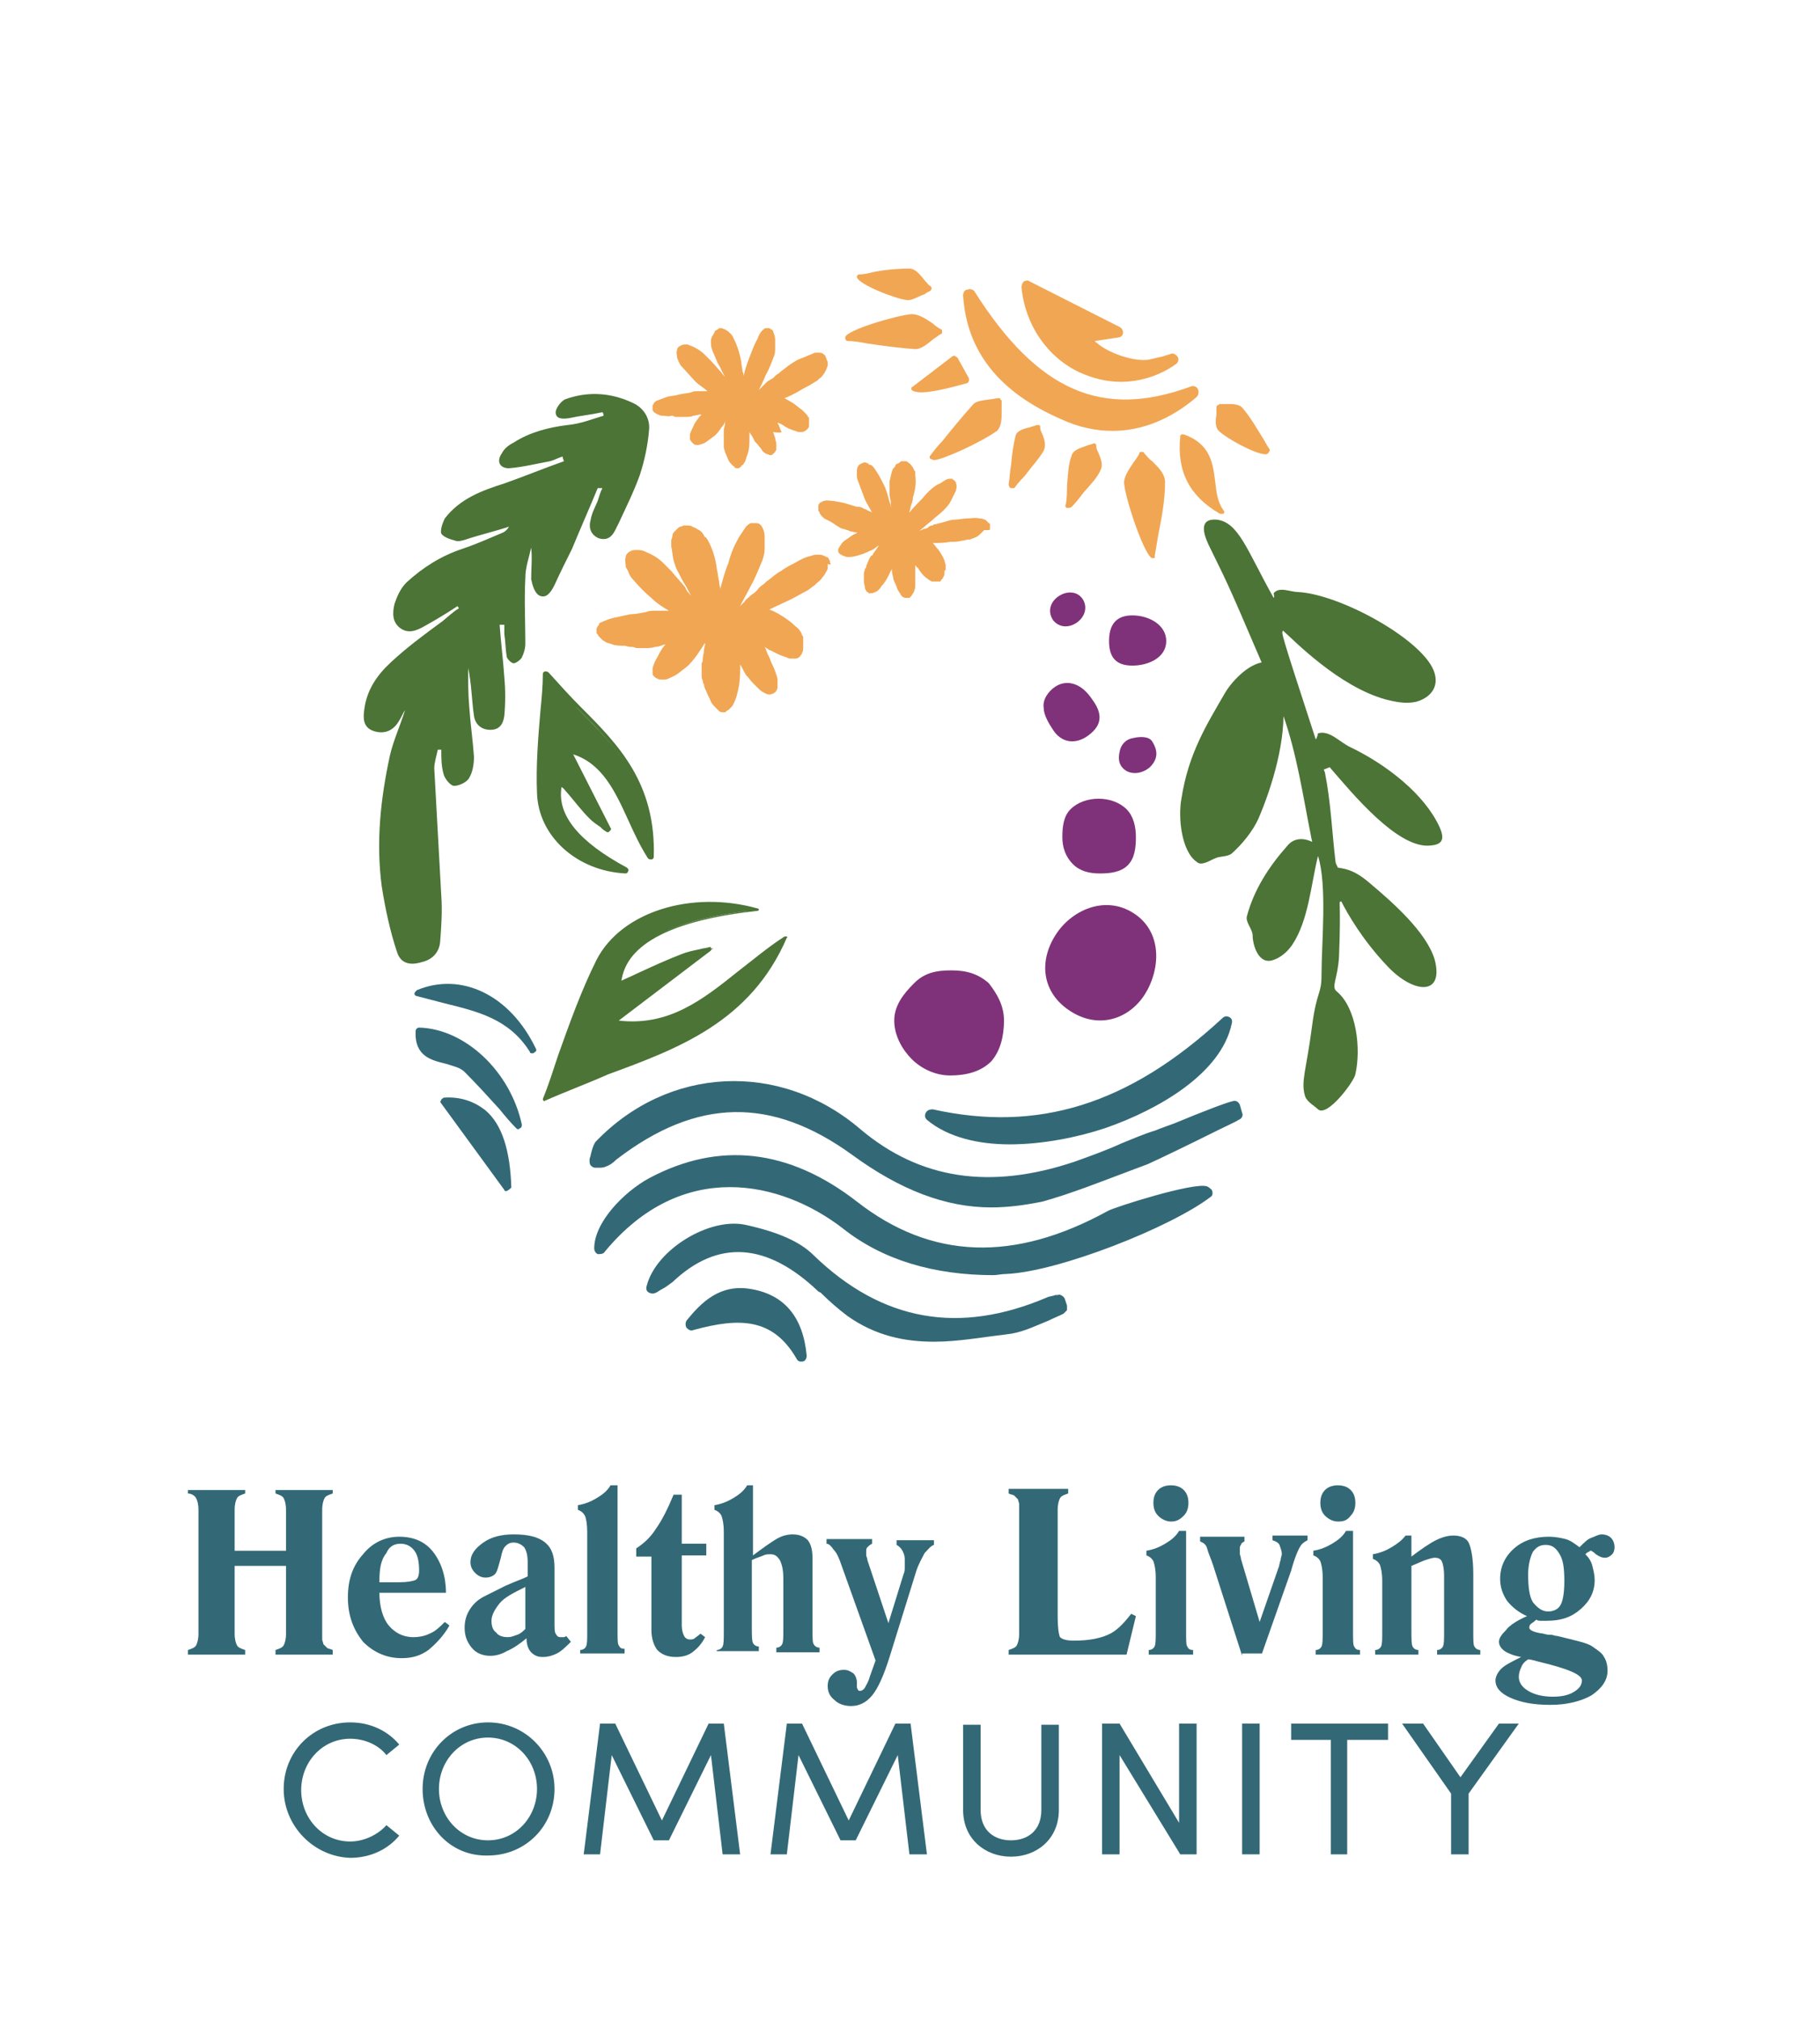 <?xml version="1.0" encoding="utf-8"?>
<!-- Generator: Adobe Illustrator 24.3.0, SVG Export Plug-In . SVG Version: 6.00 Build 0)  -->
<svg version="1.1" id="Layer_1" xmlns="http://www.w3.org/2000/svg" xmlns:xlink="http://www.w3.org/1999/xlink" x="0px" y="0px"
	 viewBox="0 0 155.9 173" style="enable-background:new 0 0 155.9 173;" xml:space="preserve">
<style type="text/css">
	.st0{fill:#336976;}
	.st1{fill:#4B7436;}
	.st2{fill:#F1A653;}
	.st3{fill:#7F3279;}
	.st4{fill-rule:evenodd;clip-rule:evenodd;fill:#7F3279;}
</style>
<g>
	<g>
		<g>
			<path class="st0" d="M17,129.3c0-0.5-0.1-0.8-0.2-1c-0.1-0.2-0.4-0.4-0.7-0.4v-0.3h4.9v0.3c-0.3,0.1-0.6,0.2-0.7,0.4
				c-0.1,0.2-0.2,0.5-0.2,1v3.5h4.4v-3.5c0-0.5-0.1-0.8-0.2-1c-0.1-0.2-0.4-0.3-0.7-0.4v-0.3h4.9v0.3c-0.3,0.1-0.6,0.2-0.7,0.4
				s-0.2,0.5-0.2,1v10.5c0,0.3,0,0.5,0,0.6c0,0.1,0.1,0.3,0.1,0.4c0.1,0.1,0.2,0.2,0.3,0.3c0.1,0.1,0.3,0.1,0.5,0.2v0.4h-4.9v-0.4
				c0.3-0.1,0.6-0.2,0.7-0.4c0.1-0.2,0.2-0.5,0.2-1v-5.8h-4.4v5.8c0,0.5,0.1,0.8,0.2,1c0.1,0.2,0.4,0.3,0.7,0.4v0.4h-4.9v-0.4
				c0.3-0.1,0.6-0.2,0.7-0.4c0.1-0.2,0.2-0.5,0.2-1V129.3z"/>
			<path class="st0" d="M38.1,138.9l0.4,0.3c-0.5,0.9-1.2,1.6-1.8,2.1c-0.7,0.5-1.4,0.7-2.3,0.7c-1.3,0-2.4-0.5-3.3-1.4
				c-0.8-1-1.3-2.2-1.3-3.8c0-1.5,0.4-2.7,1.3-3.7c0.8-1,1.9-1.5,3.1-1.5c1.2,0,2.2,0.4,2.9,1.3c0.7,0.9,1.1,2.1,1.1,3.5h-5.7
				c0,1.2,0.3,2.2,0.8,2.8c0.5,0.6,1.2,1,2.1,1c0.5,0,1-0.1,1.4-0.3C37.3,139.7,37.7,139.3,38.1,138.9z M32.5,135.5h1.7
				c0.7,0,1.2-0.1,1.4-0.2c0.2-0.1,0.3-0.4,0.3-0.8c0-0.7-0.1-1.3-0.4-1.7c-0.3-0.4-0.7-0.6-1.2-0.6c-0.6,0-1,0.3-1.2,0.8
				C32.6,133.6,32.5,134.4,32.5,135.5z"/>
			<path class="st0" d="M48.9,140.6c-0.4,0.4-0.8,0.8-1.2,1c-0.4,0.2-0.8,0.3-1.2,0.3c-0.4,0-0.7-0.1-1-0.4
				c-0.2-0.2-0.4-0.6-0.4-1.2c-0.6,0.5-1.2,0.9-1.7,1.1c-0.5,0.3-1,0.4-1.4,0.4c-0.6,0-1.2-0.2-1.6-0.7c-0.4-0.5-0.6-1-0.6-1.7
				c0-0.5,0.1-1,0.4-1.5c0.3-0.5,0.7-0.9,1.3-1.2c0.4-0.2,1-0.5,1.8-0.9c0.9-0.4,1.5-0.6,1.9-0.8v-1.2c0-0.6-0.1-1-0.3-1.3
				c-0.2-0.2-0.5-0.4-0.9-0.4c-0.3,0-0.5,0.1-0.7,0.3s-0.3,0.5-0.4,1c-0.2,0.7-0.3,1.2-0.5,1.4c-0.2,0.2-0.5,0.3-0.8,0.3
				c-0.3,0-0.6-0.1-0.9-0.4c-0.2-0.2-0.4-0.5-0.4-0.9c0-0.7,0.4-1.2,1.1-1.7c0.7-0.5,1.6-0.7,2.6-0.7c1.2,0,2.1,0.2,2.7,0.7
				c0.6,0.5,0.8,1.2,0.8,2.2v4.7c0,0.4,0,0.8,0.1,0.9c0.1,0.2,0.2,0.3,0.4,0.3c0.1,0,0.2,0,0.3,0c0.1,0,0.2-0.1,0.2-0.1L48.9,140.6z
				 M45,135.9c-1,0.5-1.8,0.9-2.2,1.4c-0.4,0.5-0.7,1-0.7,1.5c0,0.4,0.1,0.8,0.4,1c0.2,0.3,0.6,0.4,1,0.4c0.3,0,0.5-0.1,0.8-0.2
				c0.3-0.1,0.5-0.3,0.7-0.5V135.9z"/>
			<path class="st0" d="M49.7,141.7v-0.4c0.2,0,0.4-0.1,0.5-0.3c0.1-0.2,0.1-0.6,0.1-1.2v-0.2v-8.4c0-0.7-0.1-1.2-0.2-1.4
				s-0.3-0.4-0.6-0.5v-0.4c0.6-0.1,1.1-0.3,1.6-0.6c0.5-0.3,0.9-0.6,1.2-1.1h0.6v12.5c0,0.6,0,1.1,0.1,1.2c0.1,0.2,0.2,0.3,0.5,0.3
				v0.4H49.7z"/>
			<path class="st0" d="M55.8,133.3h-1.3v-0.7c0.6-0.4,1.2-0.9,1.7-1.7c0.5-0.7,1-1.7,1.5-2.9h0.7v4.2h2.1v1h-2.1v6
				c0,0.4,0.1,0.7,0.2,0.9c0.1,0.2,0.3,0.3,0.5,0.3c0.1,0,0.3,0,0.4-0.1c0.1-0.1,0.3-0.2,0.5-0.4l0.4,0.3c-0.3,0.6-0.7,1-1.1,1.3
				c-0.4,0.3-0.9,0.4-1.4,0.4c-0.7,0-1.2-0.2-1.6-0.6c-0.3-0.4-0.5-1-0.5-1.7V133.3z"/>
			<path class="st0" d="M61.4,141.7v-0.4c0.2,0,0.4-0.1,0.5-0.3c0.1-0.2,0.1-0.6,0.1-1.4v-8.4c0-0.7-0.1-1.1-0.2-1.4
				c-0.1-0.2-0.3-0.4-0.6-0.5v-0.4c0.6-0.1,1.1-0.3,1.6-0.6c0.5-0.3,0.9-0.6,1.2-1.1h0.5v6c0.8-0.6,1.5-1.1,2-1.4
				c0.5-0.3,1-0.4,1.4-0.4c0.6,0,1,0.2,1.3,0.5c0.3,0.4,0.4,0.9,0.4,1.6v6.1c0,0.6,0,1.1,0.1,1.2c0.1,0.2,0.3,0.3,0.5,0.3v0.4h-3.7
				v-0.4c0.2,0,0.4-0.1,0.5-0.3c0.1-0.2,0.1-0.6,0.1-1.2v-0.2v-4.2c0-0.7-0.1-1.2-0.3-1.6c-0.2-0.3-0.4-0.5-0.8-0.5
				c-0.2,0-0.4,0-0.6,0.1c-0.2,0.1-0.6,0.2-1,0.4v5.7c0,0.7,0,1.2,0.1,1.4c0.1,0.2,0.3,0.3,0.5,0.3v0.4H61.4z"/>
			<path class="st0" d="M75,142.2l-2.9-8.1c-0.2-0.6-0.4-1.1-0.7-1.4c-0.2-0.3-0.4-0.5-0.6-0.5v-0.4h3.9v0.4
				c-0.2,0.1-0.3,0.2-0.4,0.3c-0.1,0.1-0.1,0.2-0.1,0.4c0,0.1,0,0.2,0,0.3c0,0.1,0.1,0.2,0.1,0.4l1.8,5.4l1.3-4.2
				c0.1-0.2,0.1-0.4,0.1-0.6c0-0.2,0-0.4,0-0.7c0-0.3-0.1-0.5-0.2-0.7c-0.1-0.2-0.3-0.4-0.5-0.5v-0.4H80v0.4
				c-0.3,0.1-0.5,0.4-0.8,0.7c-0.2,0.4-0.5,0.9-0.7,1.5l-2.3,7.4c-0.5,1.6-1,2.7-1.5,3.3c-0.5,0.6-1.1,0.9-1.8,0.9
				c-0.6,0-1.1-0.2-1.4-0.5c-0.4-0.3-0.6-0.7-0.6-1.2c0-0.4,0.1-0.7,0.4-1c0.3-0.3,0.6-0.4,1-0.4c0.3,0,0.5,0.1,0.8,0.3
				c0.2,0.2,0.3,0.5,0.3,0.8c0,0,0,0,0,0.1c0,0,0,0.1,0,0.1c0,0.2,0,0.3,0.1,0.4c0,0.1,0.1,0.1,0.2,0.1c0.1,0,0.3-0.1,0.4-0.3
				c0.1-0.2,0.3-0.5,0.4-0.9L75,142.2z"/>
			<path class="st0" d="M86.4,141.7v-0.4c0.3-0.1,0.6-0.2,0.7-0.4c0.1-0.2,0.2-0.5,0.2-1v-10.5c0-0.3,0-0.5,0-0.6s-0.1-0.3-0.1-0.4
				c-0.1-0.1-0.2-0.2-0.3-0.3c-0.1-0.1-0.3-0.1-0.5-0.2v-0.4h5.1v0.4c-0.3,0.1-0.6,0.2-0.7,0.4c-0.1,0.2-0.2,0.5-0.2,1v9.1
				c0,1,0.1,1.6,0.2,1.8c0.2,0.2,0.6,0.3,1.2,0.3c1.3,0,2.2-0.2,2.9-0.5c0.7-0.3,1.3-0.9,2-1.8l0.4,0.2l-0.8,3.3H86.4z"/>
			<path class="st0" d="M101.6,131.2v8.6c0,0.6,0,1.1,0.1,1.2c0.1,0.2,0.2,0.3,0.5,0.3v0.4h-3.8v-0.4c0.2,0,0.4-0.1,0.5-0.3
				c0.1-0.2,0.1-0.6,0.1-1.4v-4.5c0-0.7-0.1-1.1-0.2-1.4c-0.1-0.2-0.3-0.4-0.6-0.5v-0.4c0.6-0.1,1.1-0.3,1.6-0.6
				c0.5-0.3,0.9-0.6,1.2-1.1H101.6z M100.3,130.3c-0.4,0-0.8-0.2-1.1-0.5c-0.3-0.3-0.4-0.7-0.4-1.1c0-0.4,0.1-0.8,0.4-1.1
				c0.3-0.3,0.7-0.4,1.1-0.4c0.4,0,0.8,0.1,1.1,0.4c0.3,0.3,0.4,0.7,0.4,1.1c0,0.4-0.1,0.8-0.4,1.1
				C101,130.2,100.7,130.3,100.3,130.3z"/>
			<path class="st0" d="M106.4,141.8l-2.5-7.8c-0.2-0.6-0.4-1-0.5-1.4s-0.4-0.5-0.6-0.6v-0.4h3.8v0.4c-0.2,0.1-0.3,0.2-0.3,0.3
				c-0.1,0.1-0.1,0.2-0.1,0.4c0,0.1,0,0.2,0,0.3c0,0.2,0.1,0.3,0.1,0.5l1.6,5.4l1.6-4.6c0.1-0.2,0.1-0.5,0.2-0.7
				c0-0.2,0.1-0.4,0.1-0.5c0-0.3-0.1-0.5-0.2-0.8c-0.1-0.2-0.3-0.3-0.6-0.4v-0.4h3v0.4c-0.2,0.1-0.5,0.3-0.6,0.5
				c-0.2,0.3-0.5,1-0.8,2.1l-2.5,7.1H106.4z"/>
			<path class="st0" d="M115.9,131.2v8.6c0,0.6,0,1.1,0.1,1.2c0.1,0.2,0.2,0.3,0.5,0.3v0.4h-3.8v-0.4c0.2,0,0.4-0.1,0.5-0.3
				c0.1-0.2,0.1-0.6,0.1-1.4v-4.5c0-0.7-0.1-1.1-0.2-1.4c-0.1-0.2-0.3-0.4-0.6-0.5v-0.4c0.6-0.1,1.1-0.3,1.6-0.6
				c0.5-0.3,0.9-0.6,1.2-1.1H115.9z M114.6,130.3c-0.4,0-0.8-0.2-1.1-0.5c-0.3-0.3-0.4-0.7-0.4-1.1c0-0.4,0.1-0.8,0.4-1.1
				c0.3-0.3,0.7-0.4,1.1-0.4c0.4,0,0.8,0.1,1.1,0.4c0.3,0.3,0.4,0.7,0.4,1.1c0,0.4-0.1,0.8-0.4,1.1
				C115.4,130.2,115.1,130.3,114.6,130.3z"/>
			<path class="st0" d="M117.8,141.7v-0.4c0.2,0,0.4-0.1,0.5-0.3c0.1-0.2,0.1-0.6,0.1-1.4v-4.2c0-0.7-0.1-1.1-0.2-1.4
				c-0.1-0.2-0.3-0.4-0.6-0.5v-0.4c0.6-0.1,1.1-0.3,1.6-0.6c0.5-0.3,0.9-0.6,1.2-1h0.5v1.8c0.8-0.6,1.5-1.1,2.1-1.4
				c0.6-0.3,1.1-0.4,1.5-0.4c0.6,0,1.1,0.2,1.3,0.6c0.2,0.4,0.4,1.3,0.4,2.7v5c0,0.6,0,1.1,0.1,1.2c0.1,0.2,0.3,0.3,0.5,0.3v0.4
				h-3.7v-0.4c0.2,0,0.4-0.1,0.5-0.3c0.1-0.2,0.1-0.6,0.1-1.4V135c0-0.7-0.1-1.1-0.2-1.3c-0.1-0.2-0.3-0.3-0.6-0.3
				c-0.2,0-0.5,0.1-0.8,0.2c-0.3,0.1-0.7,0.3-1.2,0.5v5.5c0,0.7,0,1.2,0.1,1.4c0.1,0.2,0.3,0.3,0.5,0.3v0.4H117.8z"/>
			<path class="st0" d="M130.8,138.4c-0.7-0.3-1.3-0.8-1.7-1.3c-0.4-0.6-0.6-1.2-0.6-1.9c0-1,0.4-1.9,1.2-2.6c0.8-0.7,1.8-1,3-1
				c0.5,0,1,0.1,1.4,0.2s0.8,0.4,1.2,0.7c0.4-0.4,0.7-0.7,1-0.8s0.6-0.3,0.9-0.3c0.3,0,0.6,0.1,0.8,0.3c0.2,0.2,0.3,0.5,0.3,0.8
				c0,0.3-0.1,0.5-0.2,0.6c-0.2,0.2-0.4,0.3-0.6,0.3c-0.3,0-0.5-0.1-0.8-0.3c-0.2-0.2-0.4-0.3-0.4-0.3c-0.1,0-0.1,0-0.2,0.1
				c-0.1,0-0.2,0.1-0.3,0.2c0.3,0.3,0.5,0.6,0.6,1c0.1,0.4,0.2,0.8,0.2,1.2c0,1-0.4,1.8-1.2,2.5c-0.8,0.7-1.7,1-2.9,1
				c-0.2,0-0.4,0-0.5,0s-0.3,0-0.4-0.1c-0.2,0.2-0.4,0.3-0.5,0.4c-0.1,0.1-0.1,0.2-0.1,0.3c0,0.2,0.4,0.4,1.2,0.5
				c0.3,0.1,0.5,0.1,0.7,0.1c0.1,0,0.3,0.1,0.5,0.1c1.6,0.4,2.6,0.6,3,0.9c0.4,0.3,0.8,0.5,1,0.9c0.2,0.3,0.3,0.7,0.3,1.2
				c0,0.8-0.5,1.5-1.4,2.1c-0.9,0.5-2.1,0.8-3.5,0.8c-1.4,0-2.5-0.2-3.4-0.6c-0.9-0.4-1.3-0.9-1.3-1.5c0-0.3,0.2-0.7,0.5-1
				c0.3-0.3,0.9-0.6,1.7-1c-0.6-0.1-1.1-0.3-1.4-0.5c-0.3-0.2-0.5-0.5-0.5-0.8c0-0.3,0.2-0.6,0.6-1
				C129.3,139.2,129.9,138.8,130.8,138.4z M130.9,142.1c-0.3,0.2-0.5,0.4-0.6,0.7c-0.1,0.2-0.2,0.5-0.2,0.8c0,0.5,0.3,0.9,0.8,1.2
				c0.5,0.3,1.2,0.5,2.1,0.5c0.7,0,1.3-0.1,1.8-0.4c0.5-0.3,0.7-0.6,0.7-1c0-0.5-1.2-1-3.7-1.6C131.4,142.2,131.1,142.1,130.9,142.1
				z M132.6,138c0.5,0,0.9-0.2,1.1-0.6c0.2-0.4,0.3-1.1,0.3-2c0-1.1-0.1-1.8-0.4-2.3c-0.3-0.5-0.6-0.8-1.2-0.8
				c-0.5,0-0.8,0.2-1.1,0.6c-0.2,0.4-0.4,1.1-0.4,1.9c0,1.1,0.1,1.9,0.4,2.4C131.7,137.7,132.1,138,132.6,138z"/>
		</g>
		<g>
			<path class="st0" d="M24.3,153.2c0-3.2,2.5-5.7,5.7-5.7c1.7,0,3.2,0.7,4.2,1.9l-1.1,0.9c-0.7-0.9-1.9-1.4-3.1-1.4
				c-2.4,0-4.2,2-4.2,4.4c0,2.4,1.8,4.4,4.2,4.4c1.2,0,2.4-0.6,3.1-1.4l1.1,0.9c-1,1.2-2.5,1.9-4.2,1.9
				C26.9,159,24.3,156.4,24.3,153.2z"/>
			<path class="st0" d="M36.2,153.2c0-3.2,2.5-5.7,5.6-5.7c3.2,0,5.7,2.6,5.7,5.7c0,3.2-2.5,5.7-5.7,5.7
				C38.6,159,36.2,156.4,36.2,153.2z M46,153.2c0-2.4-1.8-4.4-4.2-4.4c-2.4,0-4.2,2-4.2,4.4c0,2.4,1.8,4.4,4.2,4.4
				C44.2,157.6,46,155.6,46,153.2z"/>
			<path class="st0" d="M61.9,158.8l-1-8.5l-3.6,7.3h-1.3l-3.6-7.3l-1,8.5H50l1.4-11.2h1.3l4,8.3l4-8.3H62l1.4,11.2H61.9z"/>
			<path class="st0" d="M77.9,158.8l-1-8.5l-3.6,7.3h-1.3l-3.6-7.3l-1,8.5H66l1.4-11.2h1.3l4,8.3l4-8.3H78l1.4,11.2H77.9z"/>
			<path class="st0" d="M82.5,155v-7.3H84v7.3c0,1.8,1.2,2.6,2.6,2.6s2.6-0.8,2.6-2.6v-7.3h1.5v7.3c0,2.5-1.9,4-4.1,4
				S82.5,157.5,82.5,155z"/>
			<path class="st0" d="M102.5,147.6v11.2h-1.4l-5.2-8.5v8.5h-1.5v-11.2h1.5l5.1,8.5v-8.5H102.5z"/>
			<path class="st0" d="M106.4,147.6h1.5v11.2h-1.5V147.6z"/>
			<path class="st0" d="M118.8,149h-3.4v9.8H114V149h-3.4v-1.4h8.3V149z"/>
			<path class="st0" d="M130.1,147.6l-4.3,6v5.2h-1.5v-5.2l-4.2-6h1.8l3.2,4.6l3.3-4.6H130.1z"/>
		</g>
	</g>
	<g>
		<g>
			<g>
				<path class="st1" d="M107.8,70.1c-0.5,1.1-1.4,2.2-2.3,3c-0.4,0.3-1,0.2-1.4,0.4c-0.5,0.2-1.2,0.7-1.6,0.3
					c-1.3-0.9-1.6-3.8-1.3-5.4c0.6-3.9,2.2-6.4,3.7-9c0.5-0.9,2-2.6,3.4-2.7c0.1-0.2-0.1,0.3-0.2,0.1c-3.2-7.5-3-6.9-4.6-10.2
					c-0.5-1.1-0.7-2.2,0.7-2.1c1.9,0.2,2.6,2.6,4.9,6.7c0.1-0.1,0-0.3,0-0.4c0.5-0.6,1.4-0.1,2.1-0.1c3.6,0.2,10.5,4,11.6,6.7
					c0.6,1.5-0.4,2.4-1.5,2.7c-0.9,0.2-1.8,0-2.6-0.2c-4-1.1-7.8-5-8.8-5.9c-0.1,0.3-0.4-0.5,2.8,9.3c0.1,0,0.2-0.5,0.2-0.5
					c1-0.3,1.9,0.8,2.8,1.2c3.1,1.5,6.3,4,7.6,6.8c0.4,0.9,0.4,1.5-0.7,1.6c-2.8,0.4-6.8-4.5-8.7-6.7c0,0-0.5,0.2-0.5,0.2
					c0,0.1,0.1,0.2,0.1,0.3c0.5,2.5,0.6,5.1,0.9,7.6c0,0.1,0.1,0.3,0.2,0.5c0.5,0.1,1.3,0.1,2.7,1.3c1.9,1.6,4.9,4.2,5.6,6.6
					c0.8,3.1-1.8,2.9-4,0.6c-2.2-2.3-3.5-4.6-4-5.6c-0.3,0,0-0.2-0.2,4.7c-0.1,1.9-0.7,2.6-0.2,3c1.7,1.4,2.1,4.9,1.6,7.1
					c-0.1,0.6-2.4,3.7-3.2,3c-0.3-0.3-0.9-0.6-1.1-1.1c-0.4-1.3,0.1-2.2,0.6-6.1c0.4-3,0.8-2.6,0.8-4.3c0-2.7,0.5-7.7-0.3-10.2
					c-0.6,2.4-0.8,5.5-2.2,7.6c-0.4,0.6-1,1.1-1.6,1.3c-1.3,0.5-1.8-1.3-1.8-2.1c0-0.5-0.6-1.1-0.5-1.6c0.6-2.3,1.9-4.3,3.5-6.1
					c0.5-0.6,1.3-0.7,2.1-0.3c0-0.1-0.1-0.4-0.1-0.5c-0.7-3.5-1.2-7-2.4-10.4c0-0.5,0-0.8,0-1.1C110.2,63.3,109,67.3,107.8,70.1z"/>
			</g>
			<path class="st1" d="M51.2,41.8c-0.7,1.7-1.5,3.5-2.2,5.2C48.5,48,48,49,47.5,50.1c-0.3,0.6-0.7,1.2-1.3,0.9
				c-0.4-0.2-0.6-0.9-0.7-1.4c0-0.9,0.1-1.8,0-2.7c-0.2,0.9-0.5,1.7-0.5,2.6c-0.1,1.9,0,3.7,0,5.6c0,0.4-0.1,0.8-0.3,1.2
				c-0.1,0.2-0.5,0.5-0.7,0.5c-0.2,0-0.6-0.4-0.6-0.6c-0.1-0.6-0.1-1.3-0.2-1.9c0-0.3,0-0.5,0-0.8c-0.1,0-0.2,0-0.4,0
				c0.1,1.5,0.3,3,0.4,4.5c0.1,1.1,0.1,2.2,0,3.3c-0.1,0.7-0.4,1.2-1.2,1.2c-0.8,0-1.3-0.5-1.4-1.2c-0.2-1.4-0.2-2.7-0.5-4.1
				c0,1.1,0,2.3,0.1,3.4c0.1,1.4,0.3,2.8,0.4,4.2c0,0.6-0.1,1.3-0.4,1.8c-0.2,0.4-0.9,0.7-1.3,0.7c-0.3,0-0.8-0.6-0.9-1
				c-0.2-0.7-0.2-1.4-0.2-2.1c-0.1,0-0.2,0-0.3,0c-0.1,0.5-0.3,1.1-0.3,1.6c0.2,3.6,0.4,7.3,0.6,10.9c0.1,1.3,0,2.7-0.1,4
				c-0.1,0.9-0.7,1.5-1.6,1.7c-1,0.3-1.8,0.1-2.1-0.9c-0.6-1.8-1-3.7-1.3-5.6c-0.5-3.8-0.1-7.5,0.7-11.2c0.3-1.3,0.9-2.6,1.3-3.9
				c-0.2,0.3-0.3,0.6-0.5,0.9c-0.5,0.9-1.3,1.2-2.2,0.9c-0.9-0.3-0.9-1.1-0.8-1.8c0.2-1.7,1.1-3,2.3-4.1c1.4-1.3,2.9-2.4,4.4-3.5
				c0.5-0.4,0.9-0.8,1.4-1.1c0-0.1-0.1-0.1-0.1-0.2c-0.9,0.6-1.9,1.2-2.8,1.7c-0.7,0.4-1.4,0.7-2.1,0.2c-0.7-0.5-0.7-1.3-0.5-2.1
				c0.2-0.6,0.5-1.3,1-1.8c1.4-1.3,3-2.3,4.8-2.9c1.2-0.4,2.3-0.9,3.5-1.4c0.2-0.1,0.4-0.3,0.5-0.5c-1.2,0.4-2.5,0.7-3.7,1.1
				c-0.3,0.1-0.7,0.2-0.9,0.1c-0.4-0.1-1-0.3-1.2-0.6c-0.1-0.3,0.1-0.9,0.3-1.3c1.3-1.7,3.2-2.4,5.1-3c1.7-0.6,3.4-1.3,5.1-1.9
				c0-0.1-0.1-0.2-0.1-0.4c-0.4,0.1-0.7,0.3-1.1,0.4c-1.1,0.2-2.3,0.5-3.5,0.6c-0.8,0-1.1-0.6-0.6-1.3c0.2-0.4,0.6-0.7,1-0.9
				c1.4-0.9,3-1.3,4.6-1.5c1.1-0.1,2.1-0.5,3.1-0.8c0-0.1,0-0.2-0.1-0.3c-0.9,0.2-1.9,0.3-2.8,0.5c-0.6,0.1-1.2,0.1-1.2-0.5
				c0-0.3,0.4-0.9,0.8-1.1c1.9-0.7,3.9-0.6,5.8,0.3c0.9,0.4,1.5,1.3,1.4,2.3c-0.1,1.3-0.4,2.7-0.8,3.9c-0.5,1.4-1.2,2.8-1.8,4.1
				c-0.1,0.2-0.2,0.4-0.3,0.6c-0.3,0.6-0.7,0.9-1.4,0.7c-0.7-0.3-0.9-0.9-0.7-1.6c0.1-0.6,0.4-1.1,0.6-1.6c0.1-0.3,0.2-0.7,0.4-1.1
				C51.3,41.8,51.2,41.8,51.2,41.8z"/>
		</g>
		<g>
			<g>
				<path class="st2" d="M102.1,33.6c-3.3,2.8-7.2,3.5-11,1.8c-4.3-1.9-7.8-4.8-8.1-10.1C87.5,32.4,93,37,102.1,33.6z"/>
				<path class="st2" d="M95.3,36.9c-1.4,0-2.9-0.3-4.4-1c-5.3-2.3-8.1-5.8-8.4-10.6c0-0.2,0.1-0.5,0.4-0.5c0.2-0.1,0.5,0,0.6,0.2
					c5.4,8.5,10.9,10.9,18.5,8.1c0.2-0.1,0.5,0,0.6,0.2c0.1,0.2,0.1,0.5-0.1,0.7C100.3,35.9,97.8,36.9,95.3,36.9z M83.9,27.6
					c0.9,3.2,3.3,5.6,7.4,7.4c2.6,1.1,5.2,1.1,7.6,0.1C91.8,36.3,87.2,32.2,83.9,27.6z"/>
			</g>
			<g>
				<path class="st2" d="M100.5,30.8c-5.6,3.6-11.9-0.4-12.5-6.3c2.5,1.3,4.8,2.4,7.7,3.9c-1.3,0.2-1.9,0.3-2.5,0.4
					c-0.6,1.1,3.1,2.8,5.3,2.5C99.1,31.2,99.8,31,100.5,30.8z"/>
				<path class="st2" d="M96,32.7c-1.2,0-2.4-0.3-3.5-0.8c-2.8-1.3-4.7-4.1-5-7.3c0-0.2,0.1-0.4,0.2-0.5c0.2-0.1,0.4-0.1,0.5,0
					l7.7,3.9c0.2,0.1,0.3,0.3,0.3,0.5c0,0.2-0.2,0.4-0.4,0.4l-2,0.3c0,0.1,0.1,0.1,0.2,0.2c0.9,0.8,3.1,1.6,4.4,1.4
					c0.4-0.1,0.9-0.2,1.3-0.3c0.2-0.1,0.4-0.1,0.6-0.2c0.2-0.1,0.5,0.1,0.6,0.3c0.1,0.2,0,0.5-0.2,0.6C99.3,32.2,97.6,32.7,96,32.7z
					 M88.7,25.5c0.5,2.4,2.1,4.5,4.3,5.5c1.1,0.5,2.2,0.8,3.4,0.7c-1.5-0.4-2.9-1.1-3.5-1.9c-0.4-0.6-0.3-1-0.1-1.2
					c0.1-0.1,0.2-0.2,0.4-0.3l0.9-0.1L88.7,25.5z"/>
			</g>
			<g>
				<path class="st2" d="M96.6,41.5c-0.1-0.8,0.8-1.7,1.3-2.6c0.6,0.8,1.8,1.5,1.7,2.3c0,2.1-0.6,4.2-0.9,6.4
					C98.5,47.5,96.8,43.5,96.6,41.5z"/>
				<path class="st2" d="M98.8,47.8c0,0-0.1,0-0.1,0c-0.6-0.1-2.2-4.7-2.4-6.3c-0.1-0.6,0.4-1.3,0.8-1.9c0.2-0.3,0.4-0.5,0.5-0.8
					c0-0.1,0.1-0.1,0.2-0.1c0.1,0,0.2,0,0.2,0.1c0.2,0.2,0.4,0.5,0.7,0.7c0.6,0.6,1.1,1.1,1.1,1.8c0,1.5-0.3,3.1-0.6,4.6
					c-0.1,0.6-0.2,1.2-0.3,1.8C99,47.7,98.9,47.8,98.8,47.8z M97.9,39.4c-0.1,0.2-0.2,0.3-0.3,0.5c-0.4,0.6-0.8,1.1-0.7,1.6l0,0
					c0.2,1.6,1.2,4.2,1.7,5.4c0.1-0.4,0.1-0.7,0.2-1.1c0.3-1.5,0.5-3,0.6-4.5c0-0.4-0.5-0.9-1-1.4C98.2,39.7,98.1,39.5,97.9,39.4z
					 M96.6,41.5L96.6,41.5L96.6,41.5z"/>
			</g>
			<g>
				<path class="st2" d="M101.4,37.4c3.4,1.2,1.9,4.5,3.3,6.3C102.3,42.5,101,40.6,101.4,37.4z"/>
				<path class="st2" d="M104.6,44c0,0-0.1,0-0.1,0c-2.6-1.5-3.7-3.6-3.4-6.6c0-0.1,0-0.1,0.1-0.2c0.1,0,0.1,0,0.2,0
					c2.3,0.8,2.5,2.5,2.7,4.1c0.1,0.9,0.2,1.7,0.7,2.4c0.1,0.1,0.1,0.2,0,0.3C104.8,44,104.7,44,104.6,44z M101.5,37.7
					c-0.2,2.4,0.6,4.2,2.6,5.5c-0.2-0.6-0.3-1.2-0.4-1.8C103.5,39.9,103.3,38.5,101.5,37.7z"/>
			</g>
			<g>
				<path class="st2" d="M78,27.1c0.8-0.1,1.6,0.9,2.4,1.3c-0.7,0.4-1.4,1.2-2.1,1.1c-1.9-0.1-3.8-0.5-5.8-0.7
					C72.6,28.7,76.2,27.3,78,27.1z"/>
				<path class="st2" d="M78.4,29.9C78.4,29.9,78.4,29.9,78.4,29.9c-1.4-0.1-2.9-0.3-4.2-0.5c-0.5-0.1-1.1-0.2-1.6-0.2
					c-0.1,0-0.2-0.1-0.2-0.3c0-0.6,4.4-1.9,5.7-2l0,0c0.6,0,1.2,0.4,1.8,0.8c0.2,0.2,0.5,0.4,0.7,0.5c0.1,0,0.1,0.1,0.1,0.2
					c0,0.1,0,0.2-0.1,0.2c-0.2,0.1-0.4,0.3-0.6,0.4C79.4,29.5,78.9,29.9,78.4,29.9z M73.4,28.7c0.3,0,0.6,0.1,0.9,0.1
					c1.3,0.2,2.7,0.4,4.1,0.5c0.4,0,0.8-0.3,1.3-0.6c0.1-0.1,0.2-0.2,0.3-0.2c-0.1-0.1-0.3-0.2-0.4-0.3c-0.5-0.4-1-0.8-1.5-0.7l0,0
					C76.7,27.5,74.5,28.3,73.4,28.7z M78,27.1L78,27.1L78,27.1z"/>
			</g>
			<g>
				<path class="st2" d="M80,39.2c1.2-1.4,2.2-3,3.5-4.3c0.4-0.4,1.3-0.4,2-0.5c-0.1,0.8,0.1,1.9-0.3,2.3
					C83.7,37.8,80.1,39.4,80,39.2z"/>
				<path class="st2" d="M80,39.4C80,39.4,80,39.4,80,39.4c-0.1,0-0.2-0.1-0.3-0.1c-0.1-0.1-0.1-0.2,0-0.3c0.3-0.4,0.6-0.8,1-1.2
					c0.8-1,1.7-2.1,2.6-3.1c0.3-0.4,0.9-0.4,1.5-0.5c0.2,0,0.5-0.1,0.7-0.1c0.1,0,0.2,0,0.2,0.1c0.1,0.1,0.1,0.1,0.1,0.2
					c0,0.2,0,0.5,0,0.8c0,0.7,0,1.3-0.4,1.7C84,37.9,80.7,39.4,80,39.4z M85.3,34.7c-0.1,0-0.3,0-0.4,0.1c-0.5,0.1-1,0.1-1.2,0.3
					c-0.9,0.9-1.7,2-2.5,3c-0.2,0.2-0.3,0.4-0.5,0.7c1.1-0.4,3.3-1.4,4.4-2.3c0.2-0.2,0.2-0.8,0.2-1.3C85.3,35,85.3,34.8,85.3,34.7z
					"/>
			</g>
			<g>
				<path class="st2" d="M73.7,23.7c1.4-0.2,2.8-0.5,4.2-0.4c0.5,0,1,0.9,1.6,1.4c-0.6,0.3-1.2,0.8-1.7,0.7
					C76.3,25.2,73.6,23.9,73.7,23.7z"/>
				<path class="st2" d="M77.8,25.7c0,0-0.1,0-0.1,0c-1-0.1-4.3-1.4-4.3-2c0-0.1,0.1-0.2,0.2-0.2c0.4,0,0.8-0.1,1.2-0.2
					c1-0.2,2.1-0.3,3.1-0.3c0.5,0,0.9,0.5,1.3,1c0.2,0.2,0.3,0.4,0.5,0.5c0.1,0.1,0.1,0.1,0.1,0.2c0,0.1-0.1,0.2-0.1,0.2
					c-0.2,0.1-0.4,0.2-0.5,0.3C78.6,25.4,78.2,25.7,77.8,25.7z M74.3,23.9c0.8,0.4,2.4,1.1,3.4,1.3c0.3,0,0.7-0.2,1-0.4
					c0.1,0,0.2-0.1,0.3-0.1c-0.1-0.1-0.2-0.2-0.3-0.3c-0.3-0.4-0.6-0.8-0.9-0.8c-1,0-2,0.1-3,0.3C74.7,23.8,74.5,23.9,74.3,23.9z"/>
			</g>
			<g>
				<path class="st2" d="M78.4,33.2c1.1-0.9,2.3-1.7,3.4-2.6c0.3,0.6,0.7,1.2,1,1.8C81.5,33,78.6,33.6,78.4,33.2z"/>
				<path class="st2" d="M78.9,33.6c-0.4,0-0.7-0.1-0.8-0.2c-0.1-0.1,0-0.3,0.1-0.3l3.4-2.6c0.1,0,0.1-0.1,0.2,0
					c0.1,0,0.1,0.1,0.2,0.1l1,1.8c0,0.1,0,0.1,0,0.2c0,0.1-0.1,0.1-0.1,0.2C82.1,33,80.1,33.6,78.9,33.6z M81.7,31L79,33.1
					c0.8,0,2.4-0.4,3.4-0.8L81.7,31z M78.5,33"/>
			</g>
			<g>
				<path class="st2" d="M104.5,36.7c-0.3-0.3-0.1-1.2-0.1-1.8c0.6,0.1,1.4,0,1.7,0.3c0.9,1.1,1.6,2.3,2.3,3.5
					C108.2,38.9,105.5,37.7,104.5,36.7z"/>
				<path class="st2" d="M108.4,38.9c-0.9,0-3.4-1.4-4-2l0,0c-0.3-0.3-0.3-0.8-0.2-1.4c0-0.2,0-0.4,0-0.6c0-0.1,0-0.1,0.1-0.2
					c0.1,0,0.1-0.1,0.2-0.1c0.2,0,0.4,0,0.6,0c0.5,0,1,0,1.3,0.3c0.7,0.8,1.2,1.7,1.7,2.5c0.2,0.3,0.4,0.7,0.6,1
					c0.1,0.1,0.1,0.2,0,0.3C108.6,38.9,108.5,38.9,108.4,38.9z M104.7,36.5c0.7,0.7,2.4,1.5,3.2,1.8c-0.1-0.2-0.2-0.3-0.3-0.5
					c-0.5-0.8-1.1-1.7-1.7-2.5c-0.1-0.1-0.5-0.1-0.9-0.2c-0.1,0-0.2,0-0.3,0c0,0.1,0,0.3,0,0.4C104.6,35.9,104.6,36.4,104.7,36.5
					L104.7,36.5z"/>
			</g>
			<g>
				<path class="st2" d="M86.7,41.5c0.2-1.9,0.2-3.1,0.6-4.1c0.1-0.4,1.1-0.5,1.6-0.8c0.1,0.6,0.5,1.4,0.3,1.8
					C88.7,39.3,87.9,40.1,86.7,41.5z"/>
				<path class="st2" d="M86.7,41.8c0,0-0.1,0-0.1,0c-0.1,0-0.2-0.2-0.2-0.3c0.1-0.6,0.1-1.1,0.2-1.6c0.1-1.1,0.2-1.8,0.4-2.6
					c0.1-0.4,0.7-0.6,1.2-0.7c0.2-0.1,0.4-0.1,0.6-0.2c0.1,0,0.2,0,0.2,0c0.1,0,0.1,0.1,0.1,0.2c0,0.2,0.1,0.4,0.2,0.6
					c0.2,0.5,0.3,1,0.1,1.4c-0.4,0.7-0.9,1.2-1.5,2c-0.3,0.4-0.7,0.7-1,1.2C86.9,41.8,86.8,41.8,86.7,41.8z M88.8,36.9
					c-0.1,0-0.2,0.1-0.3,0.1c-0.3,0.1-0.8,0.3-0.9,0.4c-0.2,0.7-0.3,1.4-0.4,2.5c0,0.2,0,0.5-0.1,0.8c0.2-0.2,0.3-0.4,0.5-0.6
					c0.7-0.7,1.1-1.3,1.5-1.9c0.1-0.2,0-0.6-0.2-1C88.8,37.2,88.8,37.1,88.8,36.9z"/>
			</g>
			<g>
				<path class="st2" d="M91.6,43.3c0.2-1.9,0.2-3.1,0.5-4.2c0.1-0.4,1.1-0.6,1.6-0.8c0.1,0.6,0.6,1.3,0.4,1.8
					C93.6,41,92.8,41.8,91.6,43.3z"/>
				<path class="st2" d="M91.4,43.5c-0.1,0-0.2-0.2-0.1-0.3c0.1-0.6,0.1-1.1,0.1-1.6c0.1-1.1,0.1-1.8,0.4-2.6
					c0.1-0.4,0.6-0.6,1.2-0.8c0.2-0.1,0.4-0.1,0.6-0.2c0.1,0,0.1-0.1,0.2,0c0.1,0,0.1,0.1,0.1,0.2c0,0.2,0.1,0.4,0.2,0.6
					c0.2,0.5,0.4,1,0.2,1.4c-0.3,0.7-0.8,1.2-1.5,2c-0.3,0.4-0.6,0.8-1,1.2C91.7,43.5,91.6,43.5,91.4,43.5
					C91.5,43.5,91.5,43.5,91.4,43.5z M93.5,38.6c-0.1,0-0.2,0.1-0.3,0.1c-0.3,0.1-0.8,0.3-0.9,0.4c-0.2,0.7-0.3,1.4-0.4,2.5
					c0,0.2,0,0.5-0.1,0.8c0.2-0.2,0.3-0.4,0.5-0.6c0.6-0.8,1.1-1.3,1.4-1.9c0.1-0.2-0.1-0.6-0.2-1C93.6,38.9,93.6,38.7,93.5,38.6z"
					/>
			</g>
		</g>
		<g>
			<g>
				<path class="st1" d="M65,77.9c-6.7,0.7-11.4,2.5-11.8,6.3c1.8-0.8,3.6-1.7,5.4-2.4c0.7-0.3,1.5-0.4,2.5-0.6
					c-3,2.2-5.7,4.3-8.4,6.3c6.4,0.9,9.5-4.1,14.6-7.2c-4,9.3-13,10.3-20.6,13.8c1.5-4,2.7-8.1,4.7-11.9
					C53.4,78.2,59.4,76.4,65,77.9z"/>
				<path class="st1" d="M46.6,94.3C46.6,94.3,46.6,94.3,46.6,94.3c-0.1-0.1-0.1-0.1-0.1-0.2c0.5-1.2,0.9-2.5,1.3-3.7
					c1-2.8,2-5.6,3.3-8.2c2.1-4.1,8.1-6,13.8-4.4c0.1,0,0.1,0.1,0.1,0.1c0,0.1-0.1,0.1-0.1,0.1c-7.3,0.8-11.2,2.8-11.7,6
					c0.4-0.2,0.9-0.4,1.3-0.6c1.3-0.6,2.6-1.2,3.9-1.7c0.5-0.2,1-0.3,1.5-0.4c0.3-0.1,0.6-0.1,0.9-0.2c0.1,0,0.1,0,0.1,0.1
					c0,0.1,0,0.1,0,0.2L53,87.4c4.3,0.5,7.2-1.8,10.2-4.2c1.3-1,2.6-2.1,4-3c0,0,0.1,0,0.2,0c0,0,0.1,0.1,0,0.1
					c-3.1,7.2-9.3,9.5-15.3,11.7C50.3,92.8,48.4,93.5,46.6,94.3C46.7,94.3,46.7,94.3,46.6,94.3z M60.9,77.5c-4.2,0-7.9,1.8-9.5,4.8
					c-1.3,2.6-2.4,5.4-3.3,8.2c-0.4,1.1-0.8,2.3-1.2,3.4c1.7-0.8,3.4-1.4,5.1-2c6.1-2.3,11.8-4.4,14.9-11.2
					c-1.3,0.8-2.5,1.8-3.6,2.7c-3.1,2.5-6,4.9-10.7,4.3c-0.1,0-0.1,0-0.1-0.1s0-0.1,0-0.1l7.9-5.9c-0.1,0-0.2,0-0.4,0.1
					c-0.6,0.1-1.1,0.2-1.5,0.4c-1.3,0.5-2.6,1.1-3.9,1.7c-0.5,0.2-1,0.5-1.5,0.7c0,0-0.1,0-0.1,0c0,0-0.1-0.1-0.1-0.1
					c0.3-3.4,4.1-5.5,11.2-6.4C63.1,77.6,62,77.5,60.9,77.5z"/>
			</g>
			<g>
				<path class="st1" d="M53.6,74.6c-4-2.2-6.5-4.8-5.6-7.7c0.9,1.1,1.8,2.1,2.7,3.2c0.3,0.4,0.8,0.6,1.4,1
					c-1.2-2.4-2.3-4.6-3.4-6.8c4.3,0.9,4.8,5.5,7.1,9.1c0.2-8.1-5.2-11-9-15.6c-0.2,3.4-0.7,6.9-0.6,10.2
					C46.3,71.5,49.6,74.3,53.6,74.6z"/>
				<path class="st1" d="M53.6,74.8C53.6,74.8,53.6,74.8,53.6,74.8c-4.2-0.2-7.5-3.2-7.6-6.9c-0.1-2.3,0.1-4.8,0.3-7.1
					c0.1-1,0.2-2.1,0.2-3.1c0-0.1,0.1-0.2,0.2-0.2c0.1,0,0.2,0,0.3,0.1c0.9,1,1.8,2,2.8,3c3.2,3.2,6.4,6.5,6.2,12.8
					c0,0.1-0.1,0.2-0.2,0.2c-0.1,0-0.2,0-0.3-0.1c-0.7-1.1-1.2-2.2-1.7-3.3c-1.1-2.4-2.2-4.8-4.7-5.6l3.2,6.3c0.1,0.1,0,0.2-0.1,0.3
					c-0.1,0.1-0.2,0.1-0.3,0c-0.2-0.1-0.4-0.3-0.5-0.4c-0.3-0.2-0.6-0.4-0.9-0.7c-0.7-0.7-1.3-1.5-1.9-2.2c-0.2-0.2-0.3-0.4-0.5-0.5
					c-0.4,2.4,1.5,4.7,5.6,6.9c0.1,0.1,0.2,0.2,0.1,0.3C53.8,74.7,53.7,74.8,53.6,74.8z M47,58.3c-0.1,0.8-0.1,1.7-0.2,2.5
					c-0.2,2.3-0.4,4.7-0.3,7c0.1,3.1,2.6,5.6,5.9,6.3c-3.8-2.3-5.4-4.8-4.6-7.4c0-0.1,0.1-0.2,0.2-0.2c0.1,0,0.2,0,0.3,0.1
					c0.3,0.3,0.5,0.6,0.8,0.9c0.6,0.7,1.2,1.5,1.9,2.2c0.1,0.2,0.3,0.3,0.5,0.4l-3-5.9c0-0.1,0-0.2,0-0.3c0.1-0.1,0.2-0.1,0.3-0.1
					c3.2,0.7,4.4,3.3,5.6,6c0.4,0.8,0.7,1.6,1.2,2.4c-0.2-5.5-3-8.4-6.1-11.5C48.6,60,47.7,59.2,47,58.3z"/>
			</g>
		</g>
		<g>
			<g>
				<g>
					<path class="st0" d="M105.8,95.3c-1.2,0.5-6.6,3.3-7.8,3.7c-2.9,1.1-5.9,2.3-8.9,3.2c-6,1.8-11.3-0.4-15.9-3.8
						c-7.2-5.3-14-4.8-20.8,0.4c-0.3,0.2-0.5,0.4-0.8,0.5c-0.1,0.1-0.3,0-0.7,0c0.1-0.5,0.1-1,0.4-1.3c6.1-6.3,15.3-6.7,22-1.1
						c5.6,4.7,12,5.2,18.8,2.9c2.4-0.8,4.6-1.8,7-2.7c0.7-0.3,5.7-2.4,6.5-2.6C105.7,94.8,105.8,95.1,105.8,95.3z"/>
					<path class="st0" d="M84.9,103.4c-3.9,0-7.8-1.5-11.9-4.5c-6.9-5-13.3-4.9-20.2,0.4c-0.3,0.3-0.6,0.5-0.9,0.6
						c-0.2,0.1-0.4,0.1-0.6,0.1c-0.1,0-0.2,0-0.3,0c-0.2,0-0.3-0.1-0.4-0.2s-0.1-0.3-0.1-0.5c0-0.1,0.1-0.3,0.1-0.4
						c0.1-0.4,0.2-0.8,0.4-1.1c6.2-6.5,15.8-7,22.7-1.1c5.1,4.3,11.1,5.2,18.3,2.8c1.4-0.5,2.8-1,4.1-1.6c1-0.4,1.9-0.8,2.9-1.1
						c0.2-0.1,0.8-0.3,1.6-0.6c2.4-1,4.5-1.8,5-1.9c0.3-0.1,0.5,0.1,0.6,0.3l0.2,0.7c0.1,0.2,0,0.5-0.3,0.6c-0.3,0.2-1,0.5-1.8,0.9
						c-2.2,1.1-5.1,2.5-6,2.9l-1.6,0.6c-2.4,0.9-4.9,1.9-7.4,2.6C87.8,103.2,86.4,103.4,84.9,103.4z M63.1,94.2
						c3.5,0,6.9,1.3,10.4,3.8c5.5,4,10.5,5.2,15.5,3.7c2.5-0.7,4.9-1.7,7.3-2.6l1.6-0.6c0.6-0.2,2.6-1.2,4.3-2
						c-0.5,0.2-0.9,0.4-1.3,0.5c-0.8,0.3-1.4,0.6-1.6,0.7c-1,0.4-1.9,0.7-2.8,1.1c-1.3,0.5-2.7,1.1-4.1,1.6
						c-7.4,2.5-13.9,1.5-19.3-3c-6.5-5.5-15.5-5.1-21.3,1c-0.1,0.1-0.1,0.2-0.1,0.4c0.1-0.1,0.3-0.2,0.6-0.4
						C55.9,95.6,59.5,94.2,63.1,94.2z"/>
				</g>
				<g>
					<path class="st0" d="M103.4,102.1c-3.4,2.6-12.8,6.3-17.2,6.5c-4.9,0.2-9.7-0.8-13.7-3.9c-6.1-4.7-14.7-5.7-21.1,2.1
						c0-1.9,2.2-4.4,4.4-5.5c6.2-3.3,12-2.1,17.2,2c7.2,5.6,14.6,5,22.1,0.9C95.8,103.8,103.1,101.6,103.4,102.1z"/>
					<path class="st0" d="M85.1,109.2c-5.1,0-9.5-1.3-12.9-4c-5.3-4.1-13.8-6-20.4,2c-0.1,0.2-0.4,0.2-0.6,0.2
						c-0.2-0.1-0.3-0.3-0.3-0.5c0-2.2,2.5-4.8,4.7-6c6-3.2,12-2.5,17.8,2c6.4,5,13.5,5.2,21.5,0.8c0.5-0.3,7.4-2.5,8.5-2.1
						c0.2,0.1,0.3,0.2,0.4,0.3c0.1,0.2,0.1,0.5-0.1,0.6c-3.4,2.6-13,6.4-17.5,6.6C85.8,109.1,85.4,109.2,85.1,109.2z M62.8,100.5
						c3.1,0,6.5,1.1,10.1,3.8c3.5,2.7,8,4,13.3,3.7c3.7-0.1,11.1-2.9,15.2-5.3c-2.2,0.5-5.5,1.5-6,1.8c-8.5,4.6-15.9,4.3-22.7-0.9
						c-5.5-4.3-11-4.9-16.7-1.9c-1.3,0.7-2.5,1.7-3.2,2.8C55.4,102.2,58.9,100.5,62.8,100.5z M103.1,102.6L103.1,102.6L103.1,102.6z
						"/>
				</g>
				<g>
					<path class="st0" d="M56,110.2c0.7-2.8,5-5.5,7.9-4.9c2,0.4,4.2,1.1,5.6,2.5c6.1,5.9,12.9,7,20.6,3.7c0.3-0.1,0.6-0.1,0.9-0.2
						c0.1,0.2,0.2,0.4,0.2,0.6c-1.4,0.6-2.9,1.4-4.4,1.6c-4.7,0.8-9.5,1.9-13.9-1.3c-0.9-0.6-1.6-1.4-2.4-2.1
						c-3.9-3.8-8.6-5.2-13.2-0.8C57,109.6,56.6,109.8,56,110.2z"/>
					<path class="st0" d="M80,114.9c-2.5,0-5-0.5-7.4-2.2c-0.8-0.6-1.6-1.3-2.3-2l-0.2-0.1c-4.4-4.2-8.6-4.5-12.5-0.8
						c-0.3,0.2-0.5,0.4-0.9,0.6c-0.2,0.1-0.3,0.2-0.5,0.3c-0.2,0.1-0.4,0.1-0.6,0c-0.2-0.1-0.3-0.3-0.2-0.6c0.8-3.1,5.4-5.9,8.5-5.2
						c2.7,0.6,4.6,1.4,5.8,2.6c5.9,5.7,12.5,6.8,20,3.6c0.2-0.1,0.5-0.1,0.7-0.2c0.1,0,0.2,0,0.2,0c0.2-0.1,0.5,0.1,0.6,0.3l0.2,0.6
						c0,0.1,0,0.3,0,0.4c-0.1,0.1-0.2,0.2-0.3,0.3c-0.4,0.2-0.9,0.4-1.3,0.6c-1,0.4-2,0.9-3.1,1.1l-0.7,0.1
						C84.2,114.5,82.1,114.9,80,114.9z M70.8,109.6c0,0,0.1,0.1,0.1,0.1l0.2,0.1c0.7,0.7,1.4,1.4,2.2,1.9c2.5,1.8,5.1,2.2,7.8,2
						C77.4,113.6,74,112.2,70.8,109.6z M63.3,106.1c2,0,4.1,0.8,6.3,2.5c-0.1-0.1-0.3-0.3-0.4-0.4c-1.1-1-2.8-1.8-5.3-2.3
						c-1.8-0.4-4.4,0.7-6,2.3C59.6,106.8,61.4,106.1,63.3,106.1z"/>
				</g>
				<g>
					<path class="st0" d="M79.7,95.5c9.7,2.2,17.8-1,25.2-7.9C103.3,95.3,85.5,100.5,79.7,95.5z"/>
					<path class="st0" d="M86.5,98c-2.7,0-5.3-0.6-7.1-2.1c-0.2-0.2-0.2-0.4-0.1-0.6c0.1-0.2,0.3-0.3,0.6-0.3c9,2,16.8-0.4,24.8-7.8
						c0.2-0.2,0.4-0.2,0.6-0.1c0.2,0.1,0.3,0.3,0.2,0.6c-0.9,4.2-6.2,7.3-10.8,8.9C92.3,97.4,89.3,98,86.5,98z M83.1,96.6
						c3,0.7,7.1,0.4,11.3-1c4.3-1.4,7.7-3.7,9.2-6.1C97.1,94.9,90.3,97.3,83.1,96.6z"/>
				</g>
				<g>
					<path class="st0" d="M59.3,113.5c1.3-1.7,2.8-3,5.1-2.6c2.5,0.5,4,2.1,4.3,5.2C66.3,112.2,62.9,112.5,59.3,113.5z"/>
					<path class="st0" d="M68.6,116.6c-0.2,0-0.3-0.1-0.4-0.3c-2-3.4-4.8-3.5-8.8-2.4c-0.2,0.1-0.4,0-0.6-0.2
						c-0.1-0.2-0.1-0.4,0-0.6c1.3-1.6,2.9-3.2,5.6-2.7c2.8,0.5,4.4,2.4,4.7,5.7c0,0.2-0.1,0.5-0.4,0.5
						C68.7,116.6,68.7,116.6,68.6,116.6z M63.1,112.3c1.6,0,3.2,0.4,4.5,1.7c-0.6-1.5-1.7-2.3-3.4-2.6c-1.5-0.3-2.6,0.2-3.5,1.2
						C61.5,112.4,62.3,112.3,63.1,112.3z"/>
				</g>
			</g>
			<g>
				<path class="st0" d="M45.6,90c-2.4-3.7-6.3-3.8-9.9-4.9C39.5,83.5,43.5,85.5,45.6,90z"/>
				<path class="st0" d="M45.6,90.2c-0.1,0-0.2,0-0.2-0.1c-1.8-2.9-4.6-3.5-7.4-4.2c-0.8-0.2-1.5-0.4-2.3-0.6
					c-0.1,0-0.2-0.1-0.2-0.2c0-0.1,0.1-0.2,0.2-0.3c3.8-1.6,8,0.4,10.2,5c0.1,0.1,0,0.3-0.1,0.3C45.7,90.2,45.7,90.2,45.6,90.2z
					 M36.6,85c0.5,0.1,1,0.3,1.5,0.4c2,0.5,4,1,5.8,2.3C41.9,85.3,39.2,84.3,36.6,85z"/>
			</g>
			<g>
				<path class="st0" d="M44.4,96.4c-1.6-1.7-3-3.3-4.4-4.8c-1.2-1.2-4.2-0.3-4.1-3.3C39.7,88.3,43.4,92,44.4,96.4z"/>
				<path class="st0" d="M44.4,96.7c-0.1,0-0.1,0-0.2-0.1c-0.5-0.5-1-1.1-1.4-1.6c-1-1.1-2-2.2-3-3.2c-0.4-0.4-1-0.5-1.6-0.7
					c-1.2-0.3-2.7-0.6-2.6-2.8c0-0.1,0.1-0.3,0.3-0.3c0,0,0,0,0,0c3.9,0.1,7.8,3.7,8.8,8.3c0,0.1,0,0.2-0.1,0.3
					C44.5,96.6,44.5,96.7,44.4,96.7z M36.1,88.6c0.1,1.5,1.1,1.8,2.2,2c0.7,0.2,1.4,0.3,1.9,0.8c1,1,2,2.1,3,3.2
					c0.2,0.3,0.5,0.5,0.7,0.8C42.6,91.6,39.4,88.7,36.1,88.6z"/>
			</g>
			<g>
				<path class="st0" d="M38,94.3c3.4-0.3,5.3,2.3,5.5,7.4C41.5,99.1,39.8,96.8,38,94.3z"/>
				<path class="st0" d="M43.4,102c-0.1,0-0.2,0-0.2-0.1l-5.4-7.4c-0.1-0.1-0.1-0.2,0-0.3c0-0.1,0.1-0.1,0.2-0.2
					c1.4-0.1,2.6,0.3,3.6,1.1c1.4,1.2,2.1,3.4,2.2,6.6C43.7,101.8,43.6,101.9,43.4,102C43.5,102,43.4,102,43.4,102z M38.5,94.5
					l4.7,6.3c-0.2-2.5-0.8-4.3-2-5.4C40.4,94.9,39.5,94.5,38.5,94.5z"/>
			</g>
		</g>
		<g>
			<g>
				<path class="st2" d="M71.1,48.2c0,0,0-0.1,0-0.1c0-0.1-0.1-0.2-0.1-0.2c0-0.1-0.1-0.2-0.2-0.2c-0.2-0.1-0.4-0.2-0.6-0.2
					c0,0-0.1,0-0.1,0c-0.2,0-0.4,0-0.6,0.1c-0.5,0.1-0.9,0.3-1.4,0.6c-0.4,0.2-0.8,0.4-1.2,0.7c-0.4,0.2-0.7,0.5-1.1,0.8
					c-0.2,0.1-0.3,0.3-0.5,0.4c-0.1,0.1-0.3,0.2-0.4,0.4c-0.1,0.1-0.1,0.1-0.2,0.2c-0.1,0.1-0.3,0.2-0.4,0.3c0,0-0.1,0.1-0.1,0.1
					c-0.1,0.1-0.3,0.2-0.4,0.4c-0.1,0.1-0.3,0.3-0.4,0.4c0.3-0.6,0.6-1.1,0.9-1.7c0.4-0.7,0.7-1.5,1-2.2c0.1-0.3,0.2-0.6,0.2-1
					c0-0.3,0-0.6,0-1c0-0.4-0.1-0.7-0.3-1c-0.1-0.1-0.2-0.2-0.4-0.2c0,0-0.1,0-0.2,0c-0.1,0-0.2,0-0.3,0c-0.2,0.1-0.3,0.2-0.4,0.3
					c-0.2,0.3-0.4,0.6-0.6,0.9c-0.4,0.7-0.7,1.4-0.9,2.2c-0.3,0.7-0.5,1.5-0.7,2.2c0,0,0,0.1,0,0.1c0-0.2-0.1-0.4-0.1-0.7
					c-0.1-0.4-0.1-0.7-0.2-1.1c-0.1-0.9-0.4-1.8-0.8-2.5c-0.1-0.1-0.1-0.2-0.2-0.2c-0.1-0.1-0.1-0.2-0.2-0.3
					c-0.1-0.2-0.3-0.3-0.5-0.4c-0.1-0.1-0.2-0.1-0.4-0.2c-0.1-0.1-0.3-0.1-0.5-0.1c-0.1,0-0.1,0-0.2,0c-0.1,0-0.2,0.1-0.3,0.1
					c-0.1,0-0.2,0.1-0.3,0.2c-0.1,0.1-0.1,0.1-0.2,0.2c-0.1,0.1-0.2,0.2-0.2,0.4c0,0.1-0.1,0.3-0.1,0.4c0,0.2,0,0.3,0,0.5
					c0.1,0.4,0.1,0.8,0.2,1.2c0.1,0.3,0.2,0.7,0.4,1c0.2,0.4,0.4,0.8,0.6,1.1c0.2,0.3,0.3,0.6,0.5,0.9c-0.2-0.2-0.4-0.4-0.5-0.7
					c-0.4-0.5-0.8-0.9-1.2-1.4c-0.2-0.2-0.5-0.5-0.7-0.7c-0.4-0.4-0.9-0.7-1.4-0.9c-0.2-0.1-0.4-0.2-0.7-0.2c-0.1,0-0.1,0-0.2,0
					c-0.2,0-0.3,0-0.5,0.1c-0.2,0.1-0.4,0.3-0.4,0.5c-0.1,0.3,0,0.5,0,0.8c0,0.1,0.1,0.2,0.2,0.4c0.1,0.3,0.2,0.5,0.4,0.7
					c0.5,0.6,1.1,1.2,1.7,1.7c0.4,0.4,0.9,0.7,1.4,1c-0.2,0-0.4,0-0.6,0c-0.2,0-0.4,0-0.6,0c-0.2,0-0.5,0-0.7,0.1
					c-0.5,0.1-1,0.2-1.4,0.2c-0.5,0.1-0.9,0.2-1.4,0.3c-0.4,0.1-0.7,0.2-1.1,0.4c-0.1,0-0.2,0.1-0.2,0.2c0,0,0,0.1-0.1,0.1
					c0,0.1-0.1,0.2-0.1,0.2c0,0.1,0,0.3,0,0.4c0,0,0,0.1,0.1,0.1c0,0.1,0.1,0.2,0.2,0.3c0.1,0.1,0.1,0.1,0.2,0.2
					c0.1,0.1,0.2,0.1,0.3,0.2c0.2,0.1,0.4,0.1,0.6,0.2c0.3,0.1,0.7,0.1,1,0.1c0.1,0,0.3,0.1,0.5,0.1c0.2,0,0.3,0,0.5,0.1
					c0.3,0,0.5,0,0.8,0c0.3,0,0.5,0,0.8-0.1c0.3,0,0.5-0.1,0.8-0.2c0,0,0.1,0,0.1,0C57.1,55,57,55.1,57,55.2
					c-0.3,0.3-0.5,0.7-0.7,1.1c-0.2,0.3-0.3,0.6-0.4,0.9c0,0.2,0,0.4,0,0.5c0,0.1,0.1,0.2,0.1,0.2c0.1,0.1,0.2,0.2,0.3,0.2
					c0.1,0.1,0.3,0.1,0.5,0.1c0,0,0.1,0,0.1,0c0.2,0,0.4-0.1,0.6-0.2c0.5-0.2,0.8-0.5,1.2-0.8c0.4-0.3,0.7-0.7,1-1.1
					c0.2-0.3,0.4-0.6,0.6-0.9c0,0,0-0.1,0.1-0.1c0,0.2-0.1,0.4-0.1,0.6c0,0.2-0.1,0.5-0.1,0.7c0,0.1,0,0.3-0.1,0.4
					c0,0.1,0,0.2,0,0.3c0,0.2,0,0.5,0,0.7c0,0.2,0,0.3,0.1,0.5c0,0.1,0,0.2,0.1,0.3c0,0.2,0.1,0.4,0.2,0.6c0.1,0.3,0.3,0.6,0.4,0.9
					c0.1,0.2,0.3,0.4,0.5,0.6c0.1,0.1,0.1,0.1,0.2,0.2c0.1,0.1,0.3,0.1,0.4,0.1c0.1,0,0.2,0,0.2-0.1c0.1,0,0.1-0.1,0.2-0.1
					c0.1-0.1,0.2-0.2,0.3-0.3c0.2-0.3,0.3-0.6,0.4-0.9c0.2-0.7,0.3-1.4,0.3-2.2c0-0.2,0-0.3,0-0.5c0.2,0.3,0.3,0.6,0.5,0.9
					c0.2,0.2,0.4,0.5,0.6,0.7c0.2,0.2,0.3,0.3,0.5,0.5c0.2,0.2,0.4,0.3,0.6,0.4c0.2,0.1,0.4,0.1,0.6,0c0.1,0,0.1-0.1,0.2-0.1
					c0,0,0-0.1,0.1-0.1c0-0.1,0.1-0.2,0.1-0.3c0-0.1,0-0.2,0-0.3c0-0.1,0-0.2,0-0.4c0-0.2-0.1-0.4-0.2-0.7c-0.1-0.3-0.2-0.5-0.3-0.7
					c-0.1-0.2-0.1-0.3-0.2-0.5c-0.1-0.2-0.2-0.4-0.3-0.7c0-0.1-0.1-0.1-0.1-0.2c0.1,0.1,0.2,0.1,0.3,0.2c0.1,0.1,0.3,0.1,0.4,0.2
					c0.4,0.2,0.8,0.4,1.2,0.5c0.1,0.1,0.3,0.1,0.4,0.1c0,0,0.1,0,0.1,0c0.1,0,0.2,0,0.2,0c0.2,0,0.4-0.1,0.5-0.3
					c0.1-0.1,0.1-0.1,0.1-0.2c0.1-0.1,0.1-0.3,0.1-0.5c0-0.1,0-0.3,0-0.4c0,0,0-0.1,0-0.1c0-0.1,0-0.2,0-0.3c0-0.1,0-0.1-0.1-0.2
					c0-0.1-0.1-0.3-0.2-0.4c-0.1-0.2-0.3-0.3-0.4-0.4c-0.3-0.3-0.7-0.6-1.2-0.9c-0.3-0.2-0.7-0.4-1-0.5c0.6-0.3,1.3-0.6,1.9-0.9
					c0.4-0.2,0.9-0.5,1.3-0.7c0.2-0.1,0.4-0.3,0.7-0.5c0,0,0.1-0.1,0.1-0.1c0.2-0.2,0.4-0.3,0.5-0.5c0.2-0.2,0.3-0.4,0.4-0.6
					c0.1-0.1,0.1-0.2,0.1-0.4c0-0.1,0-0.2,0-0.2C71.2,48.4,71.2,48.3,71.1,48.2z M67.9,55.6C67.9,55.6,67.9,55.6,67.9,55.6
					C67.9,55.6,67.9,55.6,67.9,55.6L67.9,55.6z"/>
			</g>
			<g>
				<path class="st2" d="M70.8,30.8C70.8,30.8,70.8,30.8,70.8,30.8c0-0.2-0.1-0.2-0.1-0.3c0-0.1-0.1-0.1-0.2-0.2
					c-0.1-0.1-0.3-0.1-0.4-0.1c0,0,0,0-0.1,0c-0.1,0-0.3,0-0.4,0.1c-0.3,0.1-0.7,0.3-1,0.4c-0.3,0.1-0.6,0.3-0.9,0.5
					c-0.3,0.2-0.5,0.4-0.8,0.6c-0.1,0.1-0.2,0.2-0.4,0.3c-0.1,0.1-0.2,0.2-0.3,0.3c-0.1,0-0.1,0.1-0.2,0.1c-0.1,0.1-0.2,0.1-0.3,0.2
					c0,0-0.1,0.1-0.1,0.1c-0.1,0.1-0.2,0.2-0.3,0.3c-0.1,0.1-0.2,0.2-0.3,0.3c0.2-0.4,0.4-0.8,0.6-1.3c0.3-0.5,0.5-1.1,0.7-1.6
					c0.1-0.2,0.1-0.5,0.1-0.7c0-0.2,0-0.5,0-0.7c0-0.3-0.1-0.5-0.2-0.8c-0.1-0.1-0.2-0.1-0.3-0.2c0,0-0.1,0-0.1,0
					c-0.1,0-0.1,0-0.2,0c-0.1,0-0.2,0.1-0.3,0.2c-0.2,0.2-0.3,0.4-0.4,0.7c-0.3,0.5-0.5,1.1-0.7,1.6c-0.2,0.5-0.4,1.1-0.5,1.6
					c0,0,0,0,0,0.1c0-0.2,0-0.3-0.1-0.5c0-0.3-0.1-0.5-0.1-0.8c-0.1-0.6-0.3-1.3-0.6-1.9c0-0.1-0.1-0.1-0.1-0.2
					c0-0.1-0.1-0.1-0.1-0.2c-0.1-0.1-0.2-0.2-0.3-0.3c-0.1-0.1-0.2-0.1-0.3-0.2c-0.1,0-0.2-0.1-0.3-0.1c0,0-0.1,0-0.1,0
					c-0.1,0-0.1,0-0.2,0.1c-0.1,0-0.1,0.1-0.2,0.1c-0.1,0.1-0.1,0.1-0.1,0.2c-0.1,0.1-0.1,0.2-0.2,0.3c0,0.1-0.1,0.2-0.1,0.3
					c0,0.1,0,0.2,0,0.3c0,0.3,0.1,0.6,0.2,0.8c0.1,0.2,0.2,0.5,0.3,0.7c0.1,0.3,0.3,0.5,0.4,0.8c0.1,0.2,0.2,0.4,0.4,0.7
					c-0.1-0.2-0.3-0.3-0.4-0.5c-0.3-0.3-0.6-0.7-0.9-1c-0.2-0.2-0.3-0.3-0.5-0.5c-0.3-0.3-0.6-0.5-1-0.7c-0.2-0.1-0.3-0.1-0.5-0.2
					c-0.1,0-0.1,0-0.2,0c-0.1,0-0.2,0-0.4,0.1c-0.2,0.1-0.3,0.2-0.3,0.4c-0.1,0.2,0,0.4,0,0.6c0,0.1,0.1,0.2,0.1,0.3
					c0.1,0.2,0.2,0.4,0.3,0.5c0.4,0.4,0.8,0.9,1.2,1.3c0.3,0.3,0.7,0.5,1,0.8c-0.1,0-0.3,0-0.4,0c-0.2,0-0.3,0-0.5,0
					c-0.2,0-0.3,0-0.5,0.1c-0.4,0.1-0.7,0.1-1.1,0.2c-0.3,0.1-0.7,0.1-1,0.2c-0.3,0.1-0.5,0.2-0.8,0.3c-0.1,0-0.1,0.1-0.2,0.1
					c0,0,0,0.1-0.1,0.1c0,0.1,0,0.1-0.1,0.2c0,0.1,0,0.2,0,0.3c0,0,0,0.1,0,0.1c0,0.1,0.1,0.1,0.1,0.2c0.1,0,0.1,0.1,0.2,0.1
					c0.1,0.1,0.1,0.1,0.2,0.1c0.1,0.1,0.3,0.1,0.4,0.1c0.2,0,0.5,0.1,0.7,0c0.1,0,0.2,0,0.3,0.1c0.1,0,0.2,0,0.4,0
					c0.2,0,0.4,0,0.6,0c0.2,0,0.4,0,0.6-0.1c0.2,0,0.4-0.1,0.6-0.1c0,0,0.1,0,0.1,0c-0.1,0.1-0.1,0.1-0.2,0.2
					c-0.2,0.3-0.4,0.5-0.5,0.8c-0.1,0.2-0.2,0.4-0.3,0.7c0,0.1,0,0.3,0,0.4c0,0.1,0.1,0.1,0.1,0.2c0.1,0.1,0.1,0.1,0.2,0.2
					c0.1,0.1,0.2,0.1,0.3,0.1c0,0,0.1,0,0.1,0c0.2,0,0.3-0.1,0.4-0.1c0.3-0.1,0.6-0.4,0.9-0.6c0.3-0.2,0.5-0.5,0.7-0.8
					c0.2-0.2,0.3-0.4,0.4-0.7c0,0,0-0.1,0-0.1c0,0.2-0.1,0.3-0.1,0.5c0,0.2-0.1,0.4-0.1,0.5c0,0.1,0,0.2,0,0.3c0,0.1,0,0.1,0,0.2
					c0,0.2,0,0.3,0,0.5c0,0.1,0,0.2,0,0.3c0,0.1,0,0.2,0,0.2c0,0.1,0.1,0.3,0.1,0.4c0.1,0.2,0.2,0.5,0.3,0.7
					c0.1,0.2,0.2,0.3,0.4,0.5c0.1,0,0.1,0.1,0.1,0.1c0.1,0.1,0.2,0.1,0.3,0.1c0.1,0,0.1,0,0.2-0.1c0,0,0.1,0,0.1-0.1
					c0.1-0.1,0.2-0.1,0.2-0.2c0.2-0.2,0.2-0.5,0.3-0.7c0.2-0.5,0.2-1,0.2-1.6c0-0.1,0-0.2,0-0.4c0.1,0.2,0.3,0.4,0.4,0.7
					c0.1,0.2,0.3,0.3,0.4,0.5c0.1,0.1,0.2,0.2,0.3,0.4c0.1,0.1,0.3,0.3,0.5,0.3c0.1,0.1,0.3,0.1,0.4,0c0,0,0.1-0.1,0.1-0.1
					c0,0,0,0,0.1-0.1c0-0.1,0.1-0.1,0.1-0.2c0-0.1,0-0.1,0-0.2c0-0.1,0-0.2,0-0.3c0-0.2-0.1-0.3-0.1-0.5c-0.1-0.2-0.1-0.4-0.2-0.5
					C67,37.1,67,37,66.9,36.9c-0.1-0.2-0.1-0.3-0.2-0.5c0-0.1-0.1-0.1-0.1-0.2c0.1,0,0.2,0.1,0.3,0.1c0.1,0.1,0.2,0.1,0.3,0.2
					c0.3,0.2,0.6,0.3,0.9,0.4c0.1,0,0.2,0.1,0.3,0.1c0,0,0.1,0,0.1,0c0.1,0,0.1,0,0.2,0c0.1,0,0.3-0.1,0.4-0.2c0,0,0.1-0.1,0.1-0.1
					c0.1-0.1,0.1-0.2,0.1-0.3c0-0.1,0-0.2,0-0.3c0,0,0,0,0-0.1c0-0.1,0-0.1,0-0.2c0,0,0-0.1-0.1-0.1c0-0.1-0.1-0.2-0.2-0.3
					c-0.1-0.1-0.2-0.2-0.3-0.3c-0.3-0.2-0.5-0.4-0.8-0.6c-0.2-0.1-0.5-0.3-0.7-0.4c0.5-0.2,0.9-0.4,1.4-0.7c0.3-0.2,0.6-0.3,0.9-0.5
					c0.2-0.1,0.3-0.2,0.5-0.3c0,0,0.1-0.1,0.1-0.1c0.1-0.1,0.3-0.2,0.4-0.4c0.1-0.1,0.2-0.3,0.3-0.5c0-0.1,0.1-0.2,0.1-0.3
					c0-0.1,0-0.1,0-0.2C70.9,31,70.9,30.9,70.8,30.8z M68.5,36.3C68.5,36.3,68.5,36.3,68.5,36.3C68.5,36.3,68.5,36.3,68.5,36.3
					L68.5,36.3z"/>
			</g>
			<g>
				<path class="st2" d="M84.8,45.3C84.8,45.2,84.8,45.2,84.8,45.3c0-0.2,0-0.2,0-0.3c0-0.1,0-0.2-0.1-0.2c-0.1-0.1-0.2-0.2-0.3-0.3
					c0,0,0,0-0.1,0c-0.1-0.1-0.3-0.1-0.4-0.1c-0.3-0.1-0.7,0-1.1,0c-0.3,0-0.7,0.1-1,0.1c-0.3,0-0.6,0.1-0.9,0.2
					c-0.1,0-0.3,0.1-0.4,0.1c-0.1,0-0.3,0.1-0.4,0.1c-0.1,0-0.1,0-0.2,0.1c-0.1,0-0.2,0-0.3,0.1c0,0-0.1,0-0.1,0.1
					c-0.1,0-0.2,0.1-0.4,0.1c-0.1,0.1-0.3,0.1-0.4,0.2c0.4-0.3,0.7-0.6,1.1-0.9c0.4-0.4,0.9-0.7,1.3-1.2c0.2-0.2,0.3-0.4,0.4-0.6
					c0.1-0.2,0.2-0.4,0.3-0.6c0.1-0.2,0.2-0.5,0.1-0.8c0-0.1-0.1-0.2-0.2-0.3c0,0-0.1,0-0.1-0.1c-0.1,0-0.1,0-0.2,0
					c-0.1,0-0.2,0-0.4,0.1c-0.2,0.1-0.4,0.3-0.7,0.4c-0.5,0.3-0.9,0.7-1.3,1.2c-0.4,0.4-0.8,0.8-1.1,1.2c0,0,0,0,0,0
					c0-0.2,0.1-0.3,0.1-0.5c0.1-0.3,0.2-0.5,0.2-0.8c0.2-0.6,0.3-1.3,0.2-1.9c0-0.1,0-0.1,0-0.2c0-0.1,0-0.2-0.1-0.2
					c0-0.1-0.1-0.3-0.2-0.4c-0.1-0.1-0.1-0.2-0.2-0.2c-0.1-0.1-0.2-0.2-0.3-0.2c0,0-0.1,0-0.1,0c-0.1,0-0.1,0-0.2,0
					c-0.1,0-0.2,0-0.2,0.1c-0.1,0-0.1,0.1-0.2,0.1c-0.1,0-0.2,0.1-0.2,0.2c-0.1,0.1-0.1,0.2-0.2,0.2c0,0.1-0.1,0.2-0.1,0.3
					c-0.1,0.3-0.1,0.5-0.2,0.8c0,0.2,0,0.5,0,0.8c0,0.3,0,0.6,0.1,0.9c0,0.2,0,0.5,0.1,0.7c-0.1-0.2-0.1-0.4-0.2-0.6
					c-0.1-0.4-0.2-0.8-0.4-1.3c-0.1-0.2-0.2-0.4-0.3-0.6c-0.2-0.4-0.4-0.7-0.6-1c-0.1-0.1-0.2-0.3-0.4-0.3c0,0-0.1,0-0.1-0.1
					c-0.1,0-0.2-0.1-0.3-0.1c-0.2,0-0.3,0.1-0.5,0.2c-0.1,0.1-0.2,0.3-0.2,0.5c0,0.1,0,0.2,0,0.3c0,0.2,0,0.4,0.1,0.6
					c0.2,0.5,0.4,1.1,0.6,1.6c0.2,0.4,0.4,0.7,0.6,1.1c-0.1-0.1-0.2-0.1-0.4-0.2c-0.1-0.1-0.3-0.1-0.4-0.2c-0.2-0.1-0.3-0.1-0.5-0.1
					c-0.3-0.1-0.7-0.2-1-0.3c-0.3-0.1-0.6-0.1-1-0.2c-0.3,0-0.6-0.1-0.8,0c-0.1,0-0.1,0-0.2,0.1c0,0-0.1,0-0.1,0
					c0,0-0.1,0.1-0.1,0.1c-0.1,0.1-0.1,0.2-0.1,0.3c0,0,0,0.1,0,0.1c0,0.1,0,0.2,0,0.2c0,0.1,0.1,0.1,0.1,0.2c0,0.1,0.1,0.1,0.1,0.2
					c0.1,0.1,0.2,0.2,0.3,0.3c0.2,0.1,0.4,0.2,0.6,0.3c0.1,0.1,0.2,0.1,0.3,0.2c0.1,0.1,0.2,0.1,0.3,0.2c0.2,0.1,0.3,0.2,0.5,0.2
					c0.2,0.1,0.4,0.1,0.5,0.2c0.2,0,0.4,0.1,0.6,0.1c0,0,0.1,0,0.1,0c-0.1,0-0.2,0.1-0.2,0.1c-0.3,0.1-0.5,0.3-0.8,0.5
					c-0.2,0.1-0.4,0.3-0.5,0.5c-0.1,0.1-0.1,0.2-0.2,0.3c0,0.1,0,0.1,0,0.2c0,0.1,0.1,0.2,0.1,0.2c0.1,0.1,0.2,0.1,0.3,0.2
					c0,0,0.1,0,0.1,0c0.1,0.1,0.3,0.1,0.4,0.1c0.4,0,0.7-0.1,1-0.2c0.4-0.1,0.7-0.3,1-0.4c0.2-0.1,0.4-0.3,0.6-0.4
					c0,0,0.1,0,0.1-0.1c-0.1,0.1-0.2,0.2-0.3,0.4c-0.1,0.1-0.2,0.3-0.3,0.4c0,0.1-0.1,0.2-0.2,0.2c0,0.1-0.1,0.1-0.1,0.2
					c-0.1,0.1-0.1,0.3-0.2,0.4c0,0.1-0.1,0.2-0.1,0.3c0,0.1,0,0.1-0.1,0.2c0,0.1-0.1,0.3-0.1,0.4c0,0.2,0,0.5,0,0.7
					c0,0.2,0.1,0.4,0.1,0.6c0,0.1,0.1,0.1,0.1,0.2c0,0.1,0.2,0.1,0.2,0.2c0.1,0,0.1,0,0.2,0c0,0,0.1,0,0.1,0c0.1,0,0.2-0.1,0.3-0.1
					c0.2-0.1,0.4-0.3,0.5-0.5c0.4-0.4,0.6-0.9,0.8-1.3c0.1-0.1,0.1-0.2,0.1-0.3c0,0.3,0,0.5,0.1,0.8c0,0.2,0.1,0.4,0.2,0.6
					c0.1,0.2,0.1,0.3,0.2,0.5c0.1,0.2,0.2,0.3,0.3,0.5c0.1,0.1,0.2,0.2,0.4,0.2c0,0,0.1,0,0.2,0c0,0,0,0,0.1,0
					c0.1-0.1,0.1-0.1,0.2-0.2c0-0.1,0.1-0.1,0.1-0.2c0.1-0.1,0.1-0.1,0.1-0.2c0.1-0.2,0.1-0.3,0.1-0.5c0-0.2,0-0.4,0-0.6
					c0-0.1,0-0.2,0-0.4c0-0.2,0-0.3,0-0.5c0-0.1,0-0.1,0-0.2c0.1,0.1,0.1,0.2,0.2,0.2c0.1,0.1,0.1,0.2,0.2,0.3
					c0.2,0.3,0.4,0.5,0.7,0.7c0.1,0.1,0.2,0.1,0.3,0.2c0,0,0.1,0,0.1,0c0.1,0,0.1,0,0.2,0c0.1,0,0.3,0,0.4,0c0.1,0,0.1-0.1,0.1-0.1
					c0.1-0.1,0.2-0.2,0.2-0.3c0.1-0.1,0.1-0.2,0.1-0.3c0,0,0,0,0-0.1c0-0.1,0-0.1,0.1-0.2c0,0,0-0.1,0-0.1c0-0.1,0-0.2,0-0.3
					c0-0.1-0.1-0.3-0.1-0.4c-0.1-0.3-0.3-0.6-0.5-0.9c-0.2-0.2-0.3-0.4-0.5-0.6c0.5,0,1,0,1.5-0.1c0.3,0,0.7,0,1-0.1
					c0.2,0,0.4-0.1,0.6-0.1c0,0,0.1,0,0.1,0c0.2-0.1,0.3-0.1,0.5-0.2c0.2-0.1,0.3-0.2,0.4-0.3c0.1-0.1,0.1-0.1,0.2-0.2
					c0,0,0.1-0.1,0.1-0.1C84.8,45.4,84.8,45.4,84.8,45.3z M80.5,49.2C80.5,49.2,80.5,49.2,80.5,49.2C80.5,49.2,80.5,49.2,80.5,49.2
					L80.5,49.2z"/>
			</g>
		</g>
		<g>
			<path class="st3" d="M99.9,54.9c0,1.4-1.5,2.1-2.9,2.1c-1.4,0-2-0.7-2-2.1c0-1.4,0.6-2.2,2-2.2C98.4,52.7,99.9,53.5,99.9,54.9z"
				/>
			<path class="st4" d="M98.5,65.7c0.7-0.7,0.7-1.4,0.2-2.2c-0.3-0.5-1.2-0.4-1.6-0.3c-0.7,0.1-1.1,0.6-1.2,1.2
				c-0.1,0.5-0.1,1,0.3,1.4C96.8,66.4,97.8,66.3,98.5,65.7z"/>
			<path class="st3" d="M90.4,58.8c0.6-0.4,1.3-0.4,1.9-0.1c0.6,0.3,1,0.8,1.4,1.4c0.8,1.2,0.6,2.1-0.5,2.9s-2.3,0.6-3-0.5
				c-0.4-0.6-0.8-1.3-0.8-1.9C89.3,59.9,89.8,59.2,90.4,58.8z"/>
			<path class="st3" d="M97.3,71.7c0,0.9-0.1,1.8-0.7,2.4c-0.6,0.6-1.5,0.7-2.4,0.7s-1.7-0.2-2.3-0.8S91,72.6,91,71.7
				c0-0.9,0.1-1.8,0.7-2.4c0.6-0.6,1.5-0.9,2.4-0.9s1.8,0.3,2.4,0.9S97.3,70.8,97.3,71.7z"/>
			<path class="st3" d="M97.1,78.2c2.5,1.6,2.3,4.8,1,6.9s-3.9,3.1-6.4,1.5s-2.7-4.3-1.3-6.5C91.7,78,94.6,76.6,97.1,78.2z"/>
			<path class="st3" d="M86,87.4c0,1.3-0.3,2.6-1.1,3.5c-0.9,0.9-2.2,1.2-3.5,1.2s-2.5-0.6-3.3-1.4s-1.5-2-1.5-3.3s0.8-2.3,1.7-3.2
				s1.9-1.1,3.2-1.1s2.3,0.3,3.2,1.1C85.4,85.1,86,86.1,86,87.4z"/>
			<path class="st4" d="M92.8,51.4c0.8,1.5-1.5,3.1-2.6,1.7C89.1,51.4,91.9,49.8,92.8,51.4z"/>
		</g>
	</g>
</g>
</svg>
